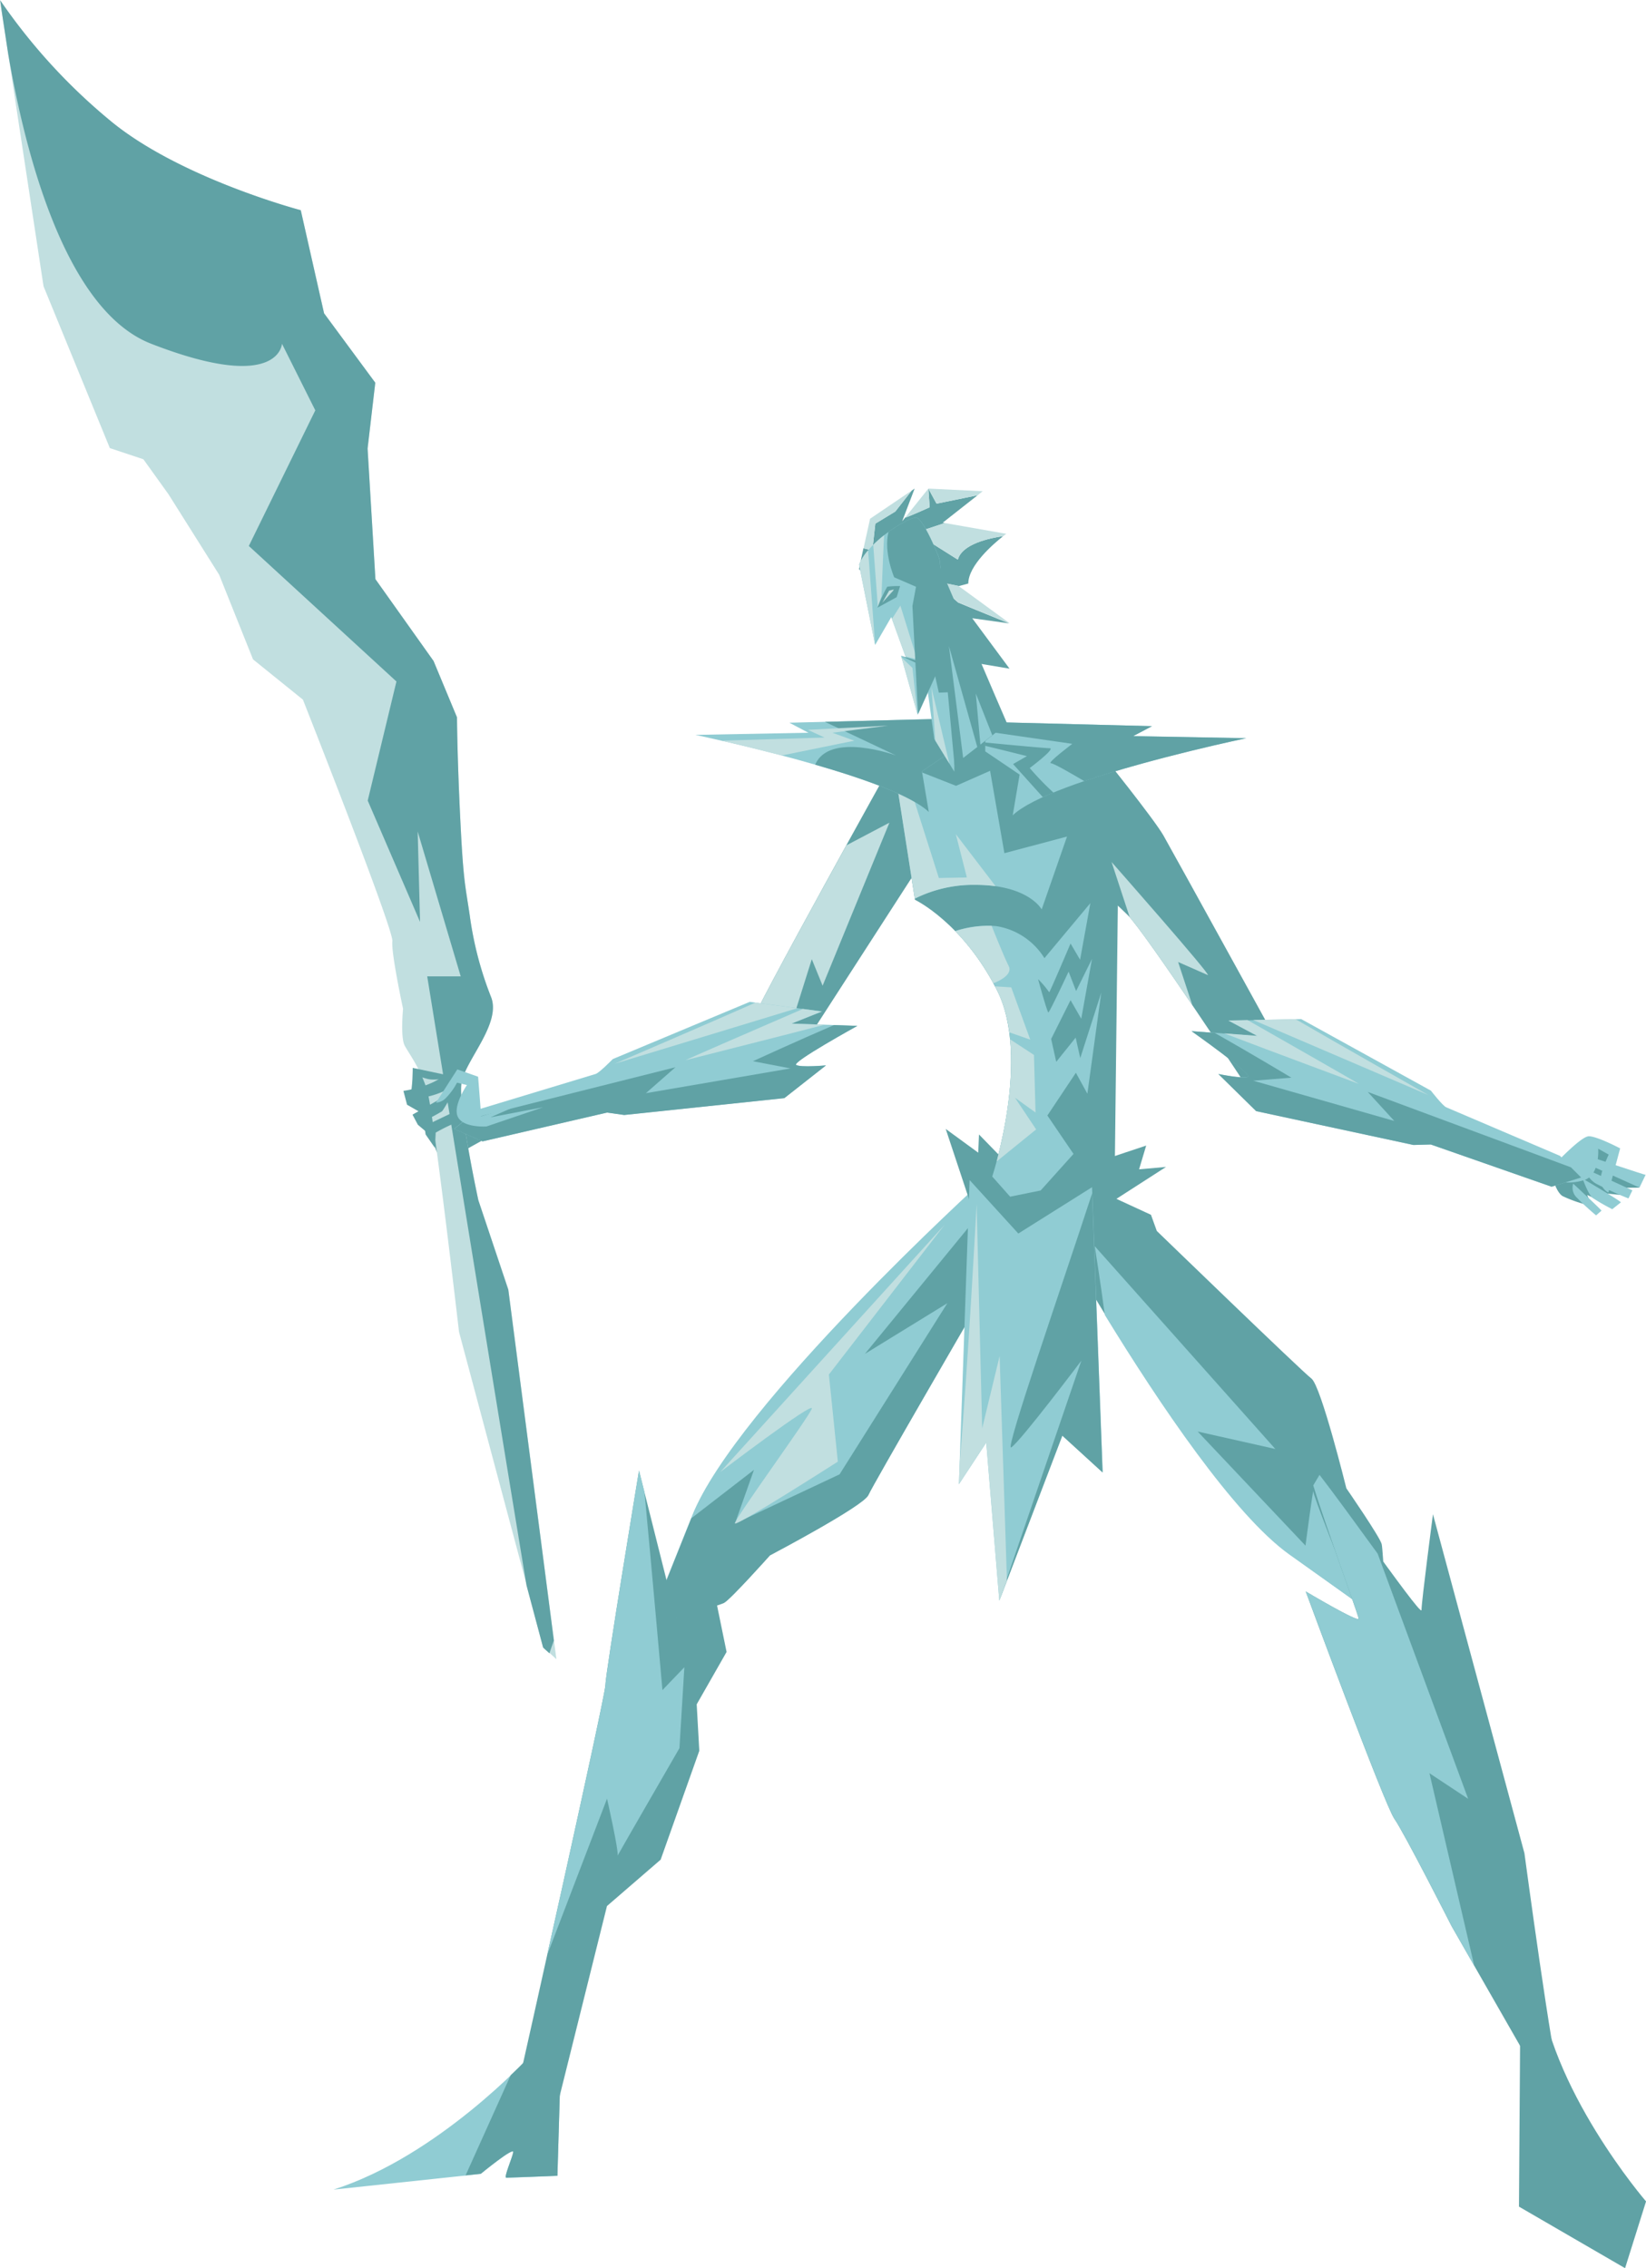 <svg xmlns="http://www.w3.org/2000/svg" viewBox="0 0 367.99 507.13"><defs><style>.cls-1{fill:#60a2a5;}.cls-2{fill:#c1dfe0;}.cls-3{fill:#90ccd3;}</style></defs><title>water_monster_1</title><g id="Layer_2" data-name="Layer 2"><g id="Capa_1" data-name="Capa 1"><path class="cls-1" d="M225.59,139.38c-4.47-1.79-11.38-4.66-11.38-4.66l-5.56-4.83,5.69,1.15,2.14-.57c0-4.11,5.79-9,7.8-10.6-3.09.45-9.21,1.75-10.14,5.26l-9.52-6s3.34-1.12,6.6-2.19l-.45-.08,7.79-6.13-9.18,1.88-1.83-3.37.29,4.18s-5,2.27-5.45,2.28l-.7.86,2.79-7.32-.66.45-3.66,4.68-4.47,2.71-.66,6-2-.49-1,4.66,23.13,20.49,10.54,1.76-8.34-11.27Z"/><polygon class="cls-2" points="193.06 122.59 195.03 123.08 195.69 117.08 200.16 114.37 203.82 109.69 194.52 115.98 193.06 122.59"/><path class="cls-2" d="M202.39,115.7c.44,0,5.45-2.28,5.45-2.28l-.29-4.18Z"/><path class="cls-2" d="M209.38,112.61l9.18-1.88,1.14-.9-12.15-.59Z"/><path class="cls-2" d="M204.62,119.13l9.52,6c.93-3.51,7.05-4.81,10.14-5.26l.69-.52-13.75-2.41C208,118,204.62,119.13,204.62,119.13Z"/><path class="cls-2" d="M214.34,131l-5.69-1.15,5.56,4.83s6.91,2.87,11.38,4.66l.11,0-11.42-8.34Z"/><path class="cls-1" d="M364.35,263.28c-2.64-1.15-4.67-2.08-4.67-2.08a22.49,22.49,0,0,0,.5-3.74c-.17-.38-3.68-2.14-3.68-2.14L347,263s.88,3.57,2.36,4.44a29.49,29.49,0,0,0,5.16,1.87l1.53.93-1.2-3.07,5.38,2.52-2.64-3,6,.61-3-1.7,5.87-.06S367,264.43,364.35,263.28Z"/><path class="cls-3" d="M346.76,261.2l.81,2.78a11.69,11.69,0,0,0,6.66-.15c3.51-1.17,3.07-7,3.07-7l2.35,1.32s-1.83,3.81-1.83,5.71a3.32,3.32,0,0,0,1.75,2.78l2.64-9.88s-5.13-2.71-7-2.71S346.76,261.2,346.76,261.2Z"/><path class="cls-1" d="M101.22,241.87l-8.42-2.26-1.06,6.82,3.59,2-2.35,1,1.55,1.59,1.64,1.33.75,2.75s.54,2.88,1.33,3.1a13.71,13.71,0,0,0,3.68.13c0-.13,10.54-5.89,10.54-5.89l-8.64-5.14Z"/><path class="cls-2" d="M106.94,268.34s-4.59-21.2-3.76-26.24,9-13.28,6.58-19.24A77.88,77.88,0,0,1,105,204.53c-1-6.74-1.42-7.43-2.11-21.68s-.72-22.46-.72-22.46l-5.24-12.6-13-18.3-1.75-29.2L83.9,85.57,72.45,70.05,67.24,47S40.71,40,25.11,27.36A130,130,0,0,1,0,0L9.73,64l14.83,36.19,7.5,2.5,5.61,7.82,11.33,18,7.57,18.92,11.15,9s20.31,51.4,20,54,2.39,15.12,2.39,15.12-.64,6.46.4,8.31,3.59,5.31,5,10,7.11,53.93,7.11,53.93l18.84,70.51,2.93,2.67-10.74-82.68Z"/><path class="cls-1" d="M106.94,268.34s-4.59-21.2-3.76-26.24,9-13.28,6.58-19.24A77.88,77.88,0,0,1,105,204.53c-1-6.74-1.42-7.43-2.11-21.68s-.72-22.46-.72-22.46l-5.24-12.6-13-18.3-1.75-29.2L83.9,85.57,72.45,70.05,67.24,47S40.71,40,25.11,27.36A130.49,130.49,0,0,1,.06.09C.13.69.21,1.32.3,2l1.5,9.86c3.83,22.4,12.8,57.55,32,65,28.71,11.17,29.24,0,29.24,0l7.45,14.89L55.63,122.07l33,30.3L82.21,179l11.7,27.12-.53-20.21L103,218.3H95.51s15.28,94.31,22.2,136.17l3.71,13.91,1.41,1.28c.29-.86.62-1.81,1-2.86l-10.19-78.43Z"/><path class="cls-3" d="M74.56,489.56l32.93-3.51s7.47-6.15,7.25-4.83-2.2,5.71-1.54,5.71,11.42-.44,11.42-.44l.66-22.4-6.81-4.39S98.05,482.09,74.56,489.56Z"/><path class="cls-3" d="M154.75,338.85l-9.92,24.8s15.59-4.61,17-5.31,10.28-10.63,10.28-10.63,20.9-11,22-13.47,23.74-41.45,23.74-41.45l3.19-2.12,3.54-18.43-5-8.14S164.67,314.05,154.75,338.85Z"/><path class="cls-1" d="M301,332.76s-5.66-22.92-7.81-24.54-34.57-33-34.57-33l-1.3-3.61-17-7.84-9.1,2.86s35.36,65.27,57.07,80.84l21.7,15.57s-.74-16.24-1.09-17.79S301,332.76,301,332.76Z"/><polygon class="cls-1" points="256.25 256.13 245.62 259.67 225.07 260.02 218.87 253.65 218.7 257.72 211.43 252.41 222.42 285.53 260.68 260.91 254.66 261.44 256.25 256.13"/><path class="cls-1" d="M246,168.19l-2.39,2.66-12.23,5.84s9.3,14.08,10.1,16.74,6.64,7.18,10.63,11.16,27.1,39.06,27.1,39.06L288,247.9l1.86-7.17s-27.63-50.22-29.76-53.94S246,168.19,246,168.19Z"/><path class="cls-1" d="M200.33,168.91S167.88,227.18,167.88,229s1.86,8.76,1.86,8.76l10.9-5.58L207.21,191l-4.79-19.66Z"/><path class="cls-2" d="M168.31,227.9l8.64,1,4.54-14.44,2.42,5.93,14.93-36.45L189.23,189C180.88,204.1,170.53,223.06,168.31,227.9Z"/><path class="cls-1" d="M220.76,160l-21.53,7.18,5.32,34s10.63,5.05,18.33,20.19-1.06,41.72-1.06,41.72l4,4.51,23.39-4.78.79-68.29-15.34-27.2Z"/><path class="cls-3" d="M221.35,172.34l-7.61,3.36-14-5.5,4.8,30.71A29.34,29.34,0,0,1,218,197.84c12,0,14.88,5.5,14.88,5.5l5.67-16.3-14,3.72Z"/><path class="cls-2" d="M216.16,196.19l-6.26.12L202.81,174l-2.29,1.39,4,25.53A29.34,29.34,0,0,1,218,197.84a34.61,34.61,0,0,1,4.58.3l-8.89-11.63Z"/><path class="cls-3" d="M176.48,161.59l4.25,2.24-25.27.48s43.69,9.09,52.19,17.24l-1.53-9.1,7.68-5.19V161l-4.73-.24Z"/><path class="cls-1" d="M184.42,161.39c7.92,3.73,15.91,7.52,15.91,7.52s-14.9-5.42-18.08,2.06c10.8,3.12,21.61,6.94,25.4,10.58l-1.53-9.1,7.68-5.19V161l-4.73-.24Z"/><path class="cls-3" d="M257.55,162.36,225,161.53l-4.73.24V168l7.68,5.19-1.54,9.1c8.51-8.15,52.2-17.25,52.2-17.25l-25.27-.47Z"/><path class="cls-1" d="M230.21,171.72s5.93-4.43,4.43-4.43c-.88,0-8.51-.7-14.41-1.28v.74c4.45,1.07,9.36,2.31,9.36,2.31l-3.1,1.77,6.66,7.4c.76-.35,1.55-.69,2.38-1A65.1,65.1,0,0,1,230.21,171.72Z"/><path class="cls-1" d="M257.55,162.36,225,161.53l-4.73.24v1.73l19.46,2.81s-5.76,4.34-4.79,4.34c.62,0,4.63,2.32,7.47,4,15.66-5.31,36.2-9.59,36.2-9.59l-25.27-.47Z"/><polygon class="cls-3" points="206.25 146.2 208.87 165.21 213.35 172.53 213.46 148.49 207.78 143.9 206.25 146.2"/><path class="cls-3" d="M204.83,115.72c-1.53-.11-10.38,4.91-12.78,10.48l3.6,18,3.61-6.23,3.28,9.07-1.1-.44,3.72,13.22,7-15.4s-2-18.57-2.08-19.23S206.36,115.83,204.83,115.72Z"/><path class="cls-2" d="M196.26,135.67l.81-2.36s.37-9.52.59-13.65a29.08,29.08,0,0,0-2.44,2.15Z"/><polygon class="cls-2" points="201.55 147 205.12 159.71 203.99 149.33 201.55 147"/><polygon class="cls-2" points="201.3 135.42 199.4 138.39 202.43 146.78 205.45 147.51 204.65 146.2 201.3 135.42"/><path class="cls-2" d="M192.05,126.2l3.6,18s-1.3-17.79-1.58-21.16A12.71,12.71,0,0,0,192.05,126.2Z"/><path class="cls-1" d="M204.83,115.72c-.78-.06-3.44,1.21-6.19,3.2-1.14,4.58,1.27,10.16,1.27,10.16l4.88,2.11-.8,4.3,1.26,24.17,6.9-15.21s-2-18.57-2.08-19.23S206.36,115.83,204.83,115.72Z"/><path class="cls-1" d="M198.36,131.18a32.43,32.43,0,0,0-2.1,4.49l-.09.2,4.29-2.35.77-2.48A17.79,17.79,0,0,0,198.36,131.18Z"/><polygon class="cls-2" points="197.26 134.75 199.67 132.08 199.83 131.8 198.79 132.05 197.26 134.75"/><path class="cls-1" d="M205.51,148.55l.3-.55-4.37-1.37S205.32,148.49,205.51,148.55Z"/><path class="cls-1" d="M208.51,148.67l1.38,6.2,2-.08L213.39,171s11.87-9.1,11.73-9.32-16.47-38.46-16.47-38.46Z"/><path class="cls-3" d="M219.18,166.48c.92-.71,1.83-1.43,2.66-2.09l-3.68-9.34Z"/><path class="cls-3" d="M215.33,169.47l3.16-2.45-6.34-22.57Z"/><path class="cls-3" d="M240.48,232l-4.34,5.41L235,232.3l4.34-8.68,2.39,4.16,2.4-13.37-3.55,7.17-1.68-4.34s-4.25,9.12-4.52,9.12-2.3-7.44-2.3-7.44a21.1,21.1,0,0,1,2.48,2.93c0,.35,4.78-10.9,4.78-10.9l2.13,3.63,2.3-12.66-10.27,12.31a15.49,15.49,0,0,0-10.81-7.17,22.89,22.89,0,0,0-9.11,1.1,53.6,53.6,0,0,1,9.31,13.17c7.71,15.14-1.06,41.72-1.06,41.72l4,4.51,6.83-1.39L240,258l-5.84-8.59,6.37-9.56,2.57,4.69,3.1-22.58-4.69,14.61Z"/><path class="cls-2" d="M222.46,220.53l.42.8a29.56,29.56,0,0,1,2.77,9.48l4.68,1.64-4.25-11.69Z"/><path class="cls-2" d="M221.69,207a24.57,24.57,0,0,0-8.12,1.19,52.86,52.86,0,0,1,8.51,11.66c1.82-.73,4.34-2.11,3.41-3.91C224.74,214.49,223.09,210.47,221.69,207Z"/><path class="cls-2" d="M231.51,248.74l-.35-12.87-5.34-3.49c1,10.37-1.54,21.77-3,27.3l8.83-7.16-4.73-7.08Z"/><path class="cls-2" d="M184.33,164.9s-15.16.48-23,.7c3.51.81,8.28,2,13.46,3.31l16.21-3.3-4.9-1.78,12.46-1.59-17.95.94Z"/><path class="cls-2" d="M209.08,165.55l3.16,5.16-4-17S208.85,161.25,209.08,165.55Z"/><path class="cls-3" d="M323.34,247.58c-.82-.34-3.44-3.73-3.44-3.73l-29-16-16.25.36,6.44,3.43-14.69-1.1s13.79,9.74,12.63,10.22-6.63-.64-6.63-.64l8.45,8.3L316,256l3.88-.11,27,9.44,6.61-2.06-4.71-4.83S324.16,247.92,323.34,247.58Z"/><path class="cls-1" d="M305.78,244.14l5.94,6.49-31.53-9,8.53-.68s-9.45-5.66-17.13-10l-5.21-.39s13.79,9.74,12.63,10.22-6.63-.64-6.63-.64l8.45,8.3L316,256l3.88-.11,27,9.44,6.61-2.06L351.22,261Z"/><path class="cls-2" d="M280.16,228.05l39.2,16.8s-19.77-11.2-29.76-17Z"/><path class="cls-2" d="M274.63,228.17l6.44,3.43-7.36-.55c11.21,4.28,29.36,11,30,11.26S287,232.69,278.9,228.07Z"/><path class="cls-3" d="M191.68,229.37,177,228.86l6.78-2.71L167.61,224,137,236.79s-3,3.08-3.83,3.33-26.43,8-26.43,8l-5.21,4.29,6.34,2.77,27.83-6.44,3.84.54,35.8-3.77,9.31-7.32s-5.57.51-6.66-.09S191.68,229.37,191.68,229.37Z"/><path class="cls-1" d="M191.68,229.37l-5.22-.18c-8.12,3.49-18.13,8.08-18.13,8.08l8.4,1.61-32.33,5.54,6.61-5.8-47,11.81-2.46,2,6.34,2.77,27.83-6.44,3.84.54,35.8-3.77,9.31-7.32s-5.57.51-6.66-.09S191.68,229.37,191.68,229.37Z"/><path class="cls-2" d="M137.44,237.83l40.8-12.41-9.36-1.24C158.32,228.86,137.44,237.83,137.44,237.83Z"/><path class="cls-2" d="M183.73,226.15l-4.24-.56c-8.54,3.7-26.87,11.64-26.17,11.44s19.4-4.89,31-7.91l-7.38-.26Z"/><path class="cls-2" d="M252.57,205.1c2.36,2.7,8.32,11.28,14,19.66l-3.18-9.67L270,218c1.3.59-21.49-25.27-21.49-25.27S250.61,199.11,252.57,205.1Z"/><path class="cls-1" d="M193.36,302.71l18.43-11.33L187.7,329.64l-23.39,11,4.25-12-14,10.82-9.7,24.25s15.59-4.61,17-5.31,10.28-10.63,10.28-10.63,20.9-11,22-13.47,23.74-41.45,23.74-41.45l3.19-2.12,3.54-18.43-2.7-4.44Z"/><path class="cls-3" d="M291.86,345.58l-24.1-25.51,17.36,3.9-40.38-45.35S246,286.4,247,294c12.15,19.84,28.88,44.69,41.2,53.53L302.91,358c-3.67-9.45-9.28-23.55-9.28-24.5C293.63,332.12,291.86,345.58,291.86,345.58Z"/><polygon class="cls-3" points="227.66 275.8 216.77 263.84 214.38 331.86 220.49 322.56 223.41 357.9 237.5 320.97 246.53 329.2 244.14 265.44 227.66 275.8"/><path class="cls-1" d="M226.07,323.62c1.86-1.06,15.68-19.39,15.68-19.39L223.41,357.9,237.5,321l9,8.23-2.34-62.42C237.46,287.37,224.56,324.49,226.07,323.62Z"/><path class="cls-2" d="M219.58,319.36l-1.24-50.13s-1.92,36.15-3.78,57.59l-.18,5,6.11-9.3,2.92,35.34,1.71-4.48-1.64-50.18Z"/><path class="cls-2" d="M181.5,314.94c-.54,1.77-17.54,25-17.19,25.68s23-13.82,23-13.82l-2-19.48,25.87-33.48-50.14,55.27S182,313.16,181.5,314.94Z"/><path class="cls-1" d="M159.66,355.8l-8.51,6-8.29-33s-7.51,45.44-7.52,48-19.13,87.77-19.13,87.77l7.36,10.3,12.13-48.71,12-10.37,8.64-24.34-.58-10.39,6.68-11.71Z"/><path class="cls-1" d="M320.36,338.56s-2.56,19.5-2.56,21.42-23.65-32.6-25.25-32.92,11.19,33.88,11.19,34.84-11.83-6.08-11.83-6.08,17.58,47.63,19.82,50.83,12.79,24,12.79,24l20.13,35.17,4.16-.32c-1.6-3.52-8-51.15-8-51.15Z"/><path class="cls-3" d="M138.05,415v0Z"/><path class="cls-3" d="M144.09,333.67l-1.23-4.87s-7.51,45.44-7.52,48c0,1.6-7.4,35.15-13,60.29l13.37-34.94s2.72,12,2.35,12.77c.52-1,13.84-24.06,13.84-24.06L153,372.77l-4.9,5.11S145.52,348.68,144.09,333.67Z"/><path class="cls-3" d="M328.23,402.19,308,347.38c-4.7-6.47-10-13.77-13-17.62l-1.4,2.35c2.9,9.49,10.15,29.07,10.15,29.79,0,1-11.83-6.08-11.83-6.08s17.58,47.63,19.82,50.83,12.79,24,12.79,24l5.05,8.82-10-43Z"/><path class="cls-1" d="M114.17,464l-10.08,22.38,3.4-.36s7.47-6.15,7.25-4.83-2.2,5.71-1.54,5.71,11.42-.44,11.42-.44l.66-22.4-6.81-4.39S116.92,461.4,114.17,464Z"/><path class="cls-1" d="M339.88,450.91l-.29,42.46,23.72,13.76L368,492.2s-22-25.48-24-49.48Z"/><path class="cls-1" d="M90.19,243.9,91,247l4.78,2.74-.18-3.36-2.39-.8a19,19,0,0,0,6-1.6c2.21-1.24,1.5-5,1.5-5C97.9,242.93,90.19,243.9,90.19,243.9Z"/><path class="cls-1" d="M93.42,251.48l3.46,2.92-1-3.19-1.06-.62a40.8,40.8,0,0,0,4-2.12c.4-.4,2.7-4.52,2.7-4.52l-9.3,5.27Z"/><path class="cls-1" d="M95.15,253.65l2.08,3,.18-3.41a36.9,36.9,0,0,1,3.77-1.91c1.55-.62,2.21-3.63,2.21-3.63l-8.5,4.08Z"/><path class="cls-1" d="M91.7,244.75l1.81-4.12,1.95.57c2,.58,5.94-.44,6.12-.44s-9.31-2-9.31-2S92.27,243.46,91.7,244.75Z"/><path class="cls-3" d="M116.68,246.83a3.5,3.5,0,0,0-.54.19A2.45,2.45,0,0,0,116.68,246.83Z"/><path class="cls-3" d="M116.14,247c-2,.64-8.58,2.6-8.58,2.6,0-.49-.67-8.86-.67-8.86l-4.65-1.64-1.76,2.74-3,4.7a3.34,3.34,0,0,0,2.3-1.15,14.12,14.12,0,0,0,2.39-3.32l2.22.53s-3.28,4.74-2,7.18,6.38,2.08,6.38,2.08l12.67-4.3-11.79,2.26S114.47,247.69,116.14,247Z"/><path class="cls-3" d="M355,260.32l11.53,5.21,1.37-2.85c-.6-.11-12.07-3.95-12.07-3.95Z"/><path class="cls-3" d="M354.41,261.41a5.22,5.22,0,0,0,2.42,3.24,77.87,77.87,0,0,0,7.24,3.3l.88-1.81S354.41,261.25,354.41,261.41Z"/><path class="cls-3" d="M353.81,263.5s1.26,3.57,2.25,4.34a47.2,47.2,0,0,0,4.39,2.52l1.92-1.53C362.37,268.55,353.81,263.5,353.81,263.5Z"/><path class="cls-3" d="M351.72,264.65a3,3,0,0,0,.88,3.19c1.59,1.7,4.23,3.9,4.23,3.9l1.21-1.05C358,270.47,351.72,264.65,351.72,264.65Z"/></g></g></svg>
